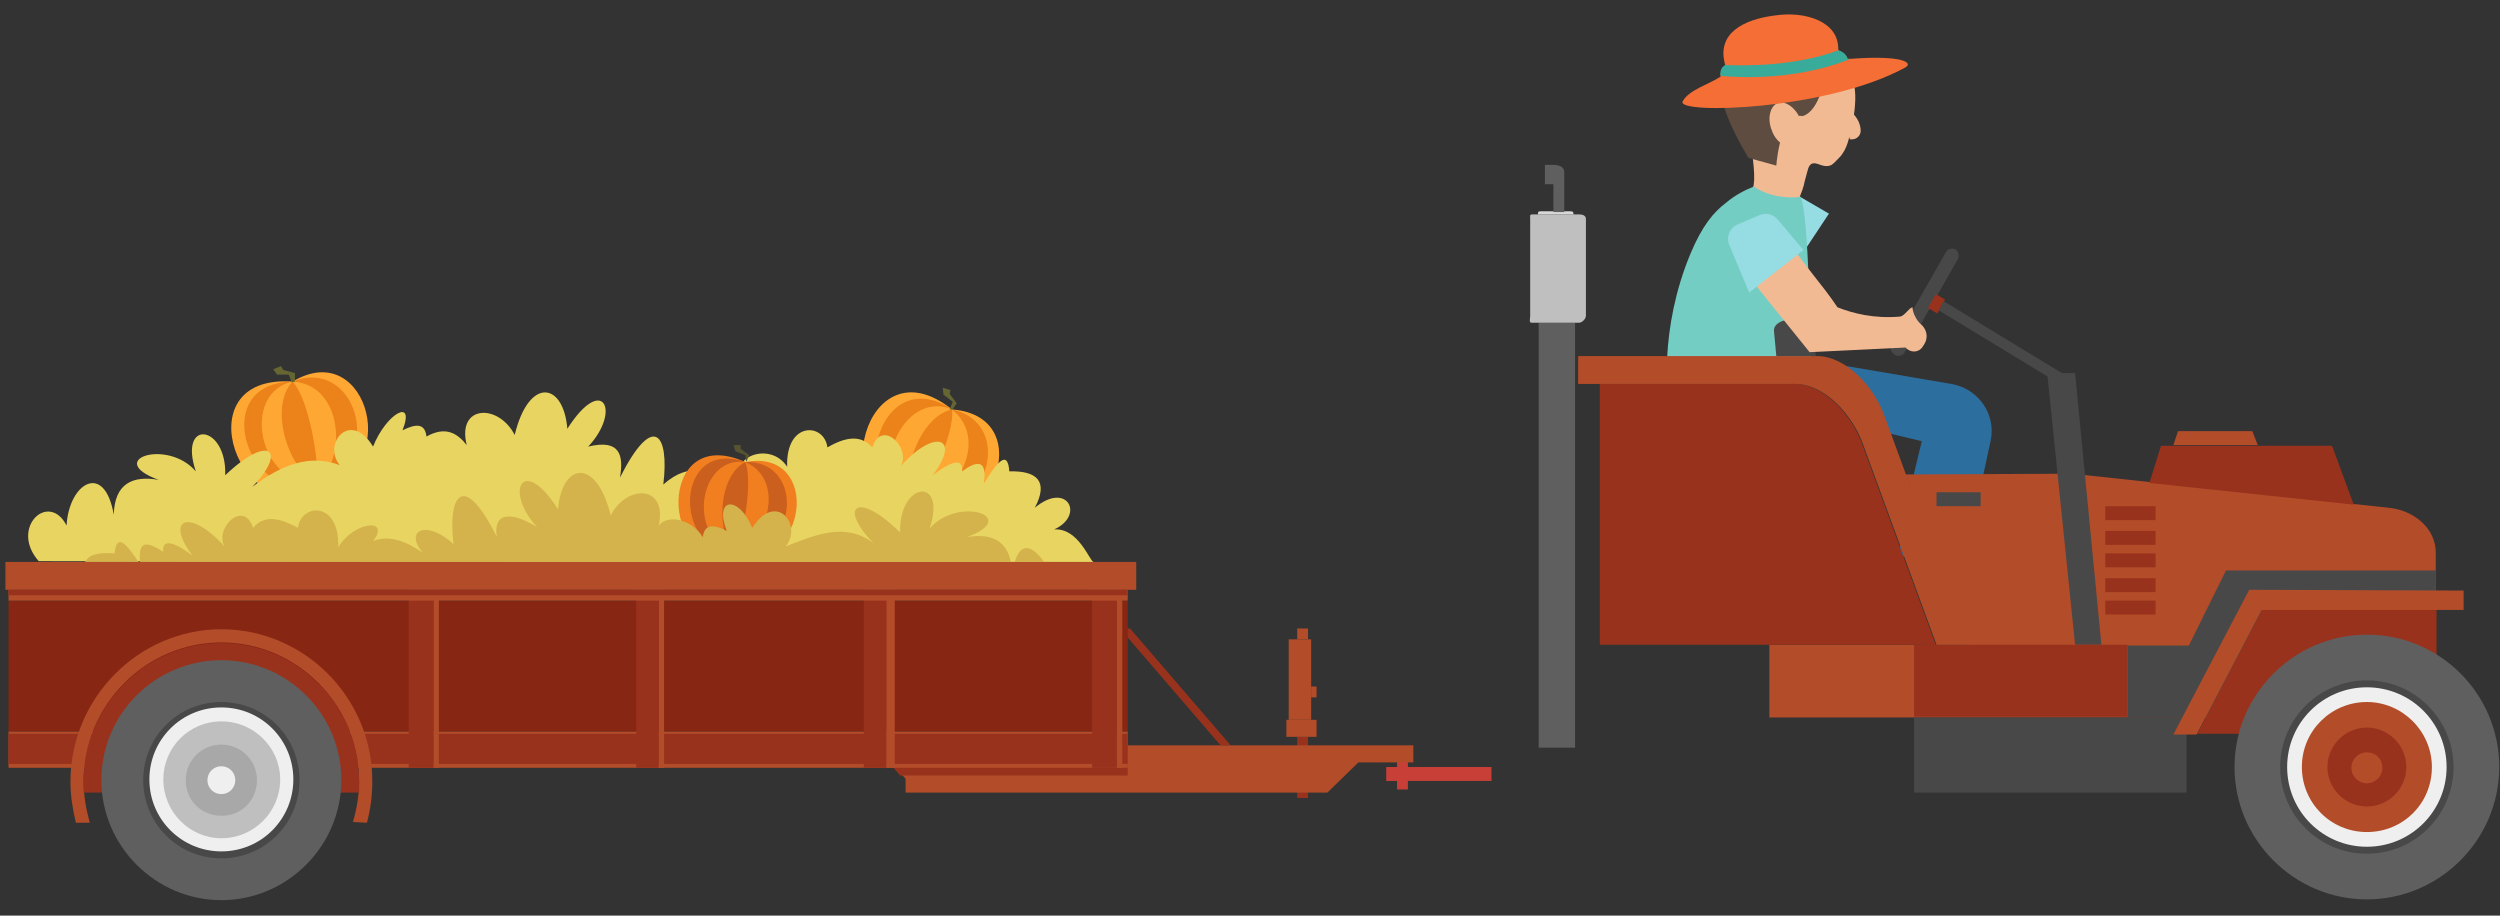 <?xml version="1.0" encoding="utf-8"?>
<!-- Generator: Adobe Illustrator 24.1.1, SVG Export Plug-In . SVG Version: 6.00 Build 0)  -->
<svg version="1.1" id="Layer_1" xmlns="http://www.w3.org/2000/svg" xmlns:xlink="http://www.w3.org/1999/xlink" x="0px" y="0px"
	 viewBox="0 0 323 118.3" style="enable-background:new 0 0 323 118.3;" xml:space="preserve">
<rect x="0" y="0" width="323" height="118.3" fill="#333333" stroke="none"/>
<style type="text/css">
	.st0{fill:#95DCE3;}
	.st1{fill:#2C6E9E;}
	.st2{fill:#F2BA93;}
	.st3{fill:#74CDC3;}
	.st4{fill:#5E4C41;}
	.st5{fill:#F46E35;}
	.st6{fill:#39AB9B;}
	.st7{fill-rule:evenodd;clip-rule:evenodd;fill:#484848;}
	.st8{fill-rule:evenodd;clip-rule:evenodd;fill:#99321D;}
	.st9{fill:#C73F37;}
	.st10{fill:#99321D;}
	.st11{fill:#B34C29;}
	.st12{fill-rule:evenodd;clip-rule:evenodd;fill:#B34C29;}
	.st13{fill:#872613;}
	.st14{fill:#484848;}
	.st15{fill:#5F5F5F;}
	.st16{fill-rule:evenodd;clip-rule:evenodd;fill:#BFBFBF;}
	.st17{fill-rule:evenodd;clip-rule:evenodd;fill:#D8D8D8;}
	.st18{fill-rule:evenodd;clip-rule:evenodd;fill:#5F5F5F;}
	.st19{fill-rule:evenodd;clip-rule:evenodd;fill:#EFEFEF;}
	.st20{fill-rule:evenodd;clip-rule:evenodd;fill:#A8A8A8;}
	.st21{fill-rule:evenodd;clip-rule:evenodd;fill:#FFA733;}
	.st22{fill-rule:evenodd;clip-rule:evenodd;fill:#EB821A;}
	.st23{fill-rule:evenodd;clip-rule:evenodd;fill:#666633;}
	.st24{fill-rule:evenodd;clip-rule:evenodd;fill:#E8D460;}
	.st25{fill-rule:evenodd;clip-rule:evenodd;fill:#F17E1F;}
	.st26{fill-rule:evenodd;clip-rule:evenodd;fill:#CA5F1E;}
	.st27{fill-rule:evenodd;clip-rule:evenodd;fill:#585330;}
	.st28{fill-rule:evenodd;clip-rule:evenodd;fill:#D4B24C;}
</style>
<path class="st0" d="M231.4,35l-4.5-5c-0.7-0.8-0.6-2.1,0.2-2.8l2.3-2c0.7-0.6,1.8-0.7,2.6-0.1l4.3,2.5L231.4,35"/>
<path class="st1" d="M237.4,47.1l14.7,2.5c3.5,0.6,5.8,3.9,5.1,7.3l-3.3,15.3c0,0-7.8,0.5-8.4-0.6c-0.6-1.1,2.8-14.6,2.8-14.6
	l-8.8-2.1L237.4,47.1"/>
<path class="st2" d="M239.6,14.3c0.2-1.8,0.2-3.7-0.8-5.2c-1.9-2.9-6.9-3.5-9.9-2c-2.6,1.2-3.5,4.2-3.4,6.9c0,1.2,2.2,10.9,0.5,10.6
	c-0.7-0.1,1,0.9,1,0.9c1,0.4,3.3,0.5,4.3,0.3c0.4-0.1,1.2-0.3,1.2-0.3c0.2-0.5,0.5-1.2,0.7-2.2c0.4-1.4,0.4-1.8,0.8-2.1
	c0.7-0.4,1.4,0.5,2.4,0.2c0.4-0.1,0.7-0.5,1.2-1c1.1-1.1,1.4-2.8,1.6-4.3C239.5,15.5,239.5,14.9,239.6,14.3"/>
<path class="st3" d="M234,46.7l-18.6-0.6c0.2-3.8,1-8.5,3-13.3c1.5-3.6,3-5.4,4.6-6.6c1.3-1.1,2.6-1.7,3.6-2.1
	c1.3,0.9,3,1.4,4.9,1.4c0.4,0,0.7,0,1.1-0.1C233.7,26.8,234,46.7,234,46.7"/>
<path class="st4" d="M229.5,21.4c0.1-1.4,0.8-6.9,3.4-6.4c2.3-0.7,2.9-5.3,2.9-5.3l3-0.5c0,0-5.2-9.9-13.9-2.5
	c-3.5,1.9-3.8,5.7,1,13.7L229.5,21.4"/>
<path class="st2" d="M232.6,15.4c0.6,1.5,0.2,3.1-0.8,3.5c-1,0.4-2.4-0.6-2.9-2.1c-0.6-1.5-0.2-3.1,0.8-3.5
	C230.7,13,232,13.9,232.6,15.4z"/>
<path class="st2" d="M239,18h0.3c0.6,0,1.1-0.5,1.1-1.1c0-0.7-0.3-1.7-1.4-2.6C238.2,15.7,239,18,239,18"/>
<path class="st5" d="M217.4,13.1c0.8-1.5,3.4-2.2,4.9-3.2c0,0,0,0,0-0.1c-0.1-0.4,0.5-1,0.6-1.4l0,0c-1.2-4.1,2.4-5.9,6.4-6.4
	c4-0.6,8.3,0.8,8.2,4.4l0,0c0.3,0.4,1.2,0.8,1.2,1.2c0.1,0,0.2,0,0.4,0c6.7-0.5,8.1,0.5,7.1,1.1C236,14.3,216.5,14.8,217.4,13.1"/>
<path class="st6" d="M239.1,7.6c-0.3,0.1-7,3.1-16.8,2.2c-0.1-0.4,0-1.1,0.6-1.4l0,0c2.4,0.1,9,0.2,14.6-1.9
	c0.8,0.2,1.2,0.8,1.2,1.2C238.8,7.6,239,7.6,239.1,7.6"/>
<path class="st7" d="M244.5,44.7l6.9-12.1c0.2-0.4,0.7-0.6,1.2-0.4c0.4,0.2,0.5,0.7,0.4,1.2l-6.9,12.1c-0.2,0.4-0.7,0.6-1.2,0.4
	C244.3,45.5,244.1,45,244.5,44.7z"/>
<path class="st8" d="M250.3,40.5l1-1.8l-1.2-0.7l-1,1.8L250.3,40.5z"/>
<path class="st7" d="M267.1,50.2l0.6-1.2l-16.6-10.1l-0.6,1.2L267.1,50.2z"/>
<path class="st9" d="M179.1,99.1h13.6v1.8h-13.6V99.1z"/>
<path class="st9" d="M180.5,98.4h1.4v3.6h-1.4V98.4z"/>
<path class="st10" d="M167.6,95.2h1.4v7.9h-1.4V95.2z"/>
<path class="st11" d="M166.2,93h3.9v2.2h-3.9V93z"/>
<path class="st11" d="M166.5,82.6h2.9V93h-2.9V82.6z"/>
<path class="st11" d="M167.6,81.2h1.4v1.4h-1.4V81.2z"/>
<path class="st11" d="M169.4,88.7h0.7v1.4h-0.7V88.7z"/>
<path class="st12" d="M117,102.4h54.5l4-3.9h7.1v-2.2H113l4,4.3V102.4z"/>
<path class="st8" d="M145.7,96.3H113l3.3,3.9h29.4V96.3z"/>
<path class="st8" d="M144.7,81.2h1.3l13,15.1h-1.3L144.7,81.2z"/>
<path class="st11" d="M1.1,94.5h144.6v4.7H1.1V94.5z"/>
<path class="st13" d="M1.1,77.6h144.6v16.9H1.1V77.6z"/>
<path class="st10" d="M1.1,94.8h144.6v3.9H1.1V94.8z"/>
<path class="st11" d="M144.3,76.2h0.7v23h-0.7V76.2z"/>
<path class="st10" d="M141.1,76.2h3.2v23h-3.2V76.2z"/>
<path class="st11" d="M114.5,76.2h1.1v23h-1.1V76.2z"/>
<path class="st10" d="M111.6,76.2h2.9v23h-2.9V76.2z"/>
<path class="st11" d="M85.1,76.2h0.7v23h-0.7V76.2z"/>
<path class="st10" d="M82.2,76.2h2.9v23h-2.9V76.2z"/>
<path class="st11" d="M56,76.2h0.7v23H56V76.2z"/>
<path class="st10" d="M52.8,76.2H56v23h-3.2V76.2z"/>
<path class="st12" d="M314.7,92.7h-86.1v-9.4h25.6l-8-22l21.5-0.1l40.9,4.4c3.2,0.3,6.1,2.6,6.1,5.8V92.7L314.7,92.7z"/>
<path class="st7" d="M268.1,83.3h3.4l-3.4-35.1h-3.6L268.1,83.3z"/>
<path class="st7" d="M314.7,73.7h-27.1l-4.8,9.7h-7.9v9.3h39.8V73.7z"/>
<path class="st14" d="M247.3,92.7h35.2v9.7h-35.2V92.7z"/>
<path class="st15" d="M198.8,41.7h4.7v54.9h-4.7V41.7z"/>
<path class="st16" d="M197.9,27.7h6.1c0.4,0,0.9,0.1,0.9,0.6v12.5c0,0.4-0.5,0.9-0.9,0.9h-6.1c-0.4,0-0.2-0.5-0.2-0.9V28.3
	c0-0.4-0.1-0.6,0.3-0.6H197.9L197.9,27.7z"/>
<path class="st17" d="M203.3,27.7c0-0.4-0.2-0.4-0.4-0.4h-3.8c-0.3,0-0.4,0-0.4,0.4H203.3z"/>
<path class="st18" d="M202.1,27.4h-1.4v-3.6h-1.1v-2.5h1.1c0.6,0,1.4,0.2,1.4,0.9V27.4z"/>
<path class="st8" d="M206.7,83.3h43.4l-9.5-25.9c-1.3-3.7-4.9-7.8-8.8-7.8h-25.1V83.3z"/>
<path class="st8" d="M283.9,94.8l8.4-16.1h22.5v16.1H283.9z"/>
<path class="st18" d="M305.8,82c-9.4,0-17.1,7.7-17.1,17.1s7.7,17.1,17.1,17.1s17.1-7.7,17.1-17.1S315.3,82,305.8,82z"/>
<path class="st7" d="M305.8,87.9c-6.2,0-11.2,5-11.2,11.2s5,11.2,11.2,11.2s11.2-5,11.2-11.2C317,93,312,87.9,305.8,87.9z"/>
<path class="st19" d="M305.8,88.8c-5.7,0-10.3,4.6-10.3,10.3c0,5.7,4.6,10.3,10.3,10.3c5.7,0,10.3-4.6,10.3-10.3
	C316.1,93.4,311.5,88.8,305.8,88.8z"/>
<path class="st12" d="M305.8,90.7c-4.6,0-8.4,3.7-8.4,8.4c0,4.6,3.7,8.4,8.4,8.4s8.4-3.7,8.4-8.4C314.2,94.5,310.4,90.7,305.8,90.7z
	"/>
<path class="st8" d="M305.8,94c-2.8,0-5.1,2.3-5.1,5.1c0,2.8,2.3,5.1,5.1,5.1c2.8,0,5.1-2.3,5.1-5.1S308.6,94,305.8,94z"/>
<path class="st12" d="M305.8,97.2c-1.1,0-2,0.9-2,2s0.9,2,2,2s2-0.9,2-2C307.8,98,306.9,97.2,305.8,97.2z"/>
<path class="st12" d="M47.4,106.3c0.5-1.8,0.7-3.6,0.7-5.4c0-10.8-8.8-19.6-19.5-19.6S9.1,90.2,9.1,101c0,1.8,0.3,3.6,0.7,5.3h1.8
	c-0.5-1.8-0.8-3.6-0.8-5.4c0-9.8,8-17.9,17.8-17.9s17.8,8.1,17.8,17.9c0,1.8-0.3,3.6-0.8,5.3L47.4,106.3L47.4,106.3z"/>
<path class="st8" d="M46.4,102.4c0-0.4,0-1,0-1.4c0-9.8-8-17.9-17.8-17.9S10.8,91.2,10.8,101c0,0.4,0,1,0,1.4H46.4z"/>
<path class="st18" d="M28.6,85.3c-8.5,0-15.5,6.9-15.5,15.5c0,8.5,7,15.5,15.5,15.5s15.5-7,15.5-15.5C44.1,92.2,37.1,85.3,28.6,85.3
	z"/>
<path class="st7" d="M28.6,90.7c-5.6,0-10.1,4.5-10.1,10.1s4.5,10.1,10.1,10.1s10.1-4.5,10.1-10.1S34.2,90.7,28.6,90.7z"/>
<path class="st19" d="M28.6,91.4c-5.2,0-9.3,4.2-9.3,9.3c0,5.2,4.2,9.3,9.3,9.3c5.2,0,9.3-4.2,9.3-9.3
	C37.9,95.6,33.8,91.4,28.6,91.4z"/>
<path class="st16" d="M28.6,93.2c-4.2,0-7.5,3.4-7.5,7.5c0,4.2,3.4,7.6,7.5,7.6c4.2,0,7.6-3.4,7.6-7.6
	C36.2,96.6,32.8,93.2,28.6,93.2z"/>
<path class="st20" d="M28.6,96.2c-2.5,0-4.6,2-4.6,4.6s2,4.6,4.6,4.6s4.6-2,4.6-4.6S31.1,96.2,28.6,96.2z"/>
<path class="st19" d="M28.6,99c-1,0-1.8,0.8-1.8,1.8s0.8,1.8,1.8,1.8s1.8-0.8,1.8-1.8S29.6,99,28.6,99z"/>
<path class="st12" d="M290.6,76.2l-9.8,18.7h3l8.4-16.1h26.1v-2.5L290.6,76.2L290.6,76.2z"/>
<path class="st10" d="M247.3,83.3h27.6v9.3h-27.6L247.3,83.3L247.3,83.3z"/>
<path class="st14" d="M250.2,63.6h5.7v1.8h-5.7V63.6z"/>
<path class="st12" d="M203.9,49.6h28c3.9,0,7.5,4.1,8.8,7.8l9.5,25.9h4.1l-10.8-29.5c-1.3-3.7-4.9-7.8-8.8-7.8h-30.8V49.6z"/>
<path class="st10" d="M272,65.4h6.5v1.8H272V65.4z"/>
<path class="st10" d="M272,68.6h6.5v1.8H272V68.6z"/>
<path class="st10" d="M272,71.5h6.5v1.8H272V71.5z"/>
<path class="st10" d="M272,74.7h6.5v1.8H272V74.7z"/>
<path class="st10" d="M272,77.6h6.5v1.8H272V77.6z"/>
<path class="st8" d="M304.1,65.2l-2.8-7.6h-22.1l-1.5,4.8L304.1,65.2z"/>
<path class="st12" d="M291.7,57.5l-0.7-1.8h-9.6l-0.6,1.8H291.7z"/>
<path class="st7" d="M229.5,46h5.1l-0.2-3.2c-0.1-2.2-5.4-2-5.2,0L229.5,46z"/>
<path class="st11" d="M0.7,72.6h146.1v3.6H0.7V72.6z"/>
<path class="st11" d="M1.1,76.2h144.6v1.4H1.1V76.2z"/>
<path class="st10" d="M1.1,76.2h144.6v0.7H1.1V76.2z"/>
<path class="st21" d="M37.8,49.3c10-6,14.3,12.4,3.2,13.1C31.5,69.4,23.2,48.3,37.8,49.3z"/>
<path class="st22" d="M37.8,49.3c8.1-3.3,12.3,10,3.2,13.1C44.8,59.4,44.4,49.7,37.8,49.3z"/>
<path class="st22" d="M37.8,49.3c2.2,2.4,3.4,10.4,3.2,13.1C37.4,61,34.6,52.7,37.8,49.3z"/>
<path class="st22" d="M37.8,49.3c-6.7,1.4-4.5,13.6,3.2,13.1C32.2,65.7,26.6,49.5,37.8,49.3z"/>
<path class="st23" d="M38.1,49.3v-1.1l-1.5-0.4l-0.3-0.5l-1,0.4l0.5,0.7h1.5l0.4,1L38.1,49.3z"/>
<path class="st21" d="M123,52.9c11.7,0.9,4.6,18.3-5,12.6C106.4,65.8,111.6,43.8,123,52.9z"/>
<path class="st22" d="M123,52.9c8.6,1.9,4.3,15.3-5,12.6C122.9,65.3,128.2,57.1,123,52.9z"/>
<path class="st22" d="M123,52.9c0.4,3.2-3.2,10.5-5,12.6C116,62.3,118.5,53.9,123,52.9z"/>
<path class="st22" d="M123,52.9c-6.3-2.7-11.4,8.5-5,12.6C109,63.1,113.7,46.7,123,52.9z"/>
<path class="st23" d="M123,53l0.6-0.9l-0.9-1.2l0.1-0.5l-1-0.3l0.1,0.9l1.2,0.9l-0.4,1h0.3C123,52.9,123,53,123,53z"/>
<path class="st24" d="M141.3,72.6c-0.5,0-1.9-4.4-5.1-4.2c4-1.8,1.7-6.3-2.5-2.8c1.8-3.4,0.3-4.8-3.3-4.7c-0.2-3-1.7-1-3.3,1.6
	c0.5-3.2-0.9-3-2.8-1.6c0.1-1.6-1-1.6-3.8,0.5c3.7-4.8,0.4-6.2-4.1-1.2c1.3-2.4-2.5-6.1-3.7-2.4c-1.6-1.8-3.7-1.2-5.8,0
	c-0.4-3.2-5.4-3.4-5.2,2.5c-2.3-3.5-7.9-1-5.6,1.9c-2.1-0.8-4.2,0-6.4,1.5c2.4-2.8-0.5-4.2-4-1.1c0.8-6.6-1.3-9.4-5.6-0.9
	c0.5-2.9,0-5-4.1-4c4.3-4.6,1.9-9.5-2.7-2.3c-0.5-6.1-5-6.7-6.8,0.8c-2.1-4.1-7.5-3.9-6.2,1.3c-1.2-1.5-2.7-2.5-5.2-1.1
	c-0.2-1.7-1.3-1.7-3.1-0.8c1.7-4.3-2.1-2.2-3.8,2.1c-2.9-4.8-6.6-0.4-4.3,2.4c-3.9-1.5-7.6,0-11.3,2.8c4.5-4.6,2.3-7-3.5-1.5
	c0.2-6.6-6.1-7.3-3.8-0.5c-3.7-4.3-11.9-1.5-4.8,1.1c-3.4-0.6-5.7,0.5-5.8,4.5c-1.2-6.9-5.8-4.1-6.1,1.4c-2.3-4.5-7.4,0.3-3.6,4.6
	C50.4,72.6,95.8,72.6,141.3,72.6z"/>
<path class="st25" d="M96.3,59.7c10-1.9,8,14.4-1.3,11.7C85.3,74.3,84.7,54.5,96.3,59.7z"/>
<path class="st26" d="M96.3,59.7c7.6-0.3,7.1,11.9-1.3,11.7C99.1,70.1,101.6,62,96.3,59.7z"/>
<path class="st26" d="M96.3,59.7c1,2.7-0.3,9.5-1.3,11.7C92.5,69.1,92.7,61.5,96.3,59.7z"/>
<path class="st26" d="M96.3,59.7c-6-0.9-7.7,9.8-1.3,11.7C86.9,71.4,87.1,56.5,96.3,59.7z"/>
<path class="st27" d="M96.4,59.7l0.4-0.9L95.7,58v-0.5h-0.9l0.2,0.8l1.3,0.5L96.4,59.7L96.4,59.7z"/>
<path class="st28" d="M11,72.6h6.9c-1.5-2.2-2.8-3.9-3.1-1.1C12.9,71.4,11.6,71.5,11,72.6z M18.1,72.6h112.5
	c-0.6-2.9-2.7-3.7-5.7-3.2c7.1-2.6-1.1-5.4-4.8-1.1c2.3-6.8-4-6.1-3.8,0.5c-5.7-5.6-8-3.2-3.4,1.4c-3.7-2.8-7.5-1.1-11.4,0.4
	c2.3-2.8-1.3-7.2-4.3-2.4c-1.8-4.3-5-3.9-3.3,0.4c-1.7-0.9-2.9-0.9-3.1,0.8c-1.4-2.3-4.5-3-5.7-1.5c1.2-5.2-4.1-5.4-6.2-1.3
	c-1.8-7.5-6.3-6.9-6.8-0.8c-4.6-7.2-7-2.3-2.7,2.3c-3.8-2.3-5.7-1.6-5.2,1.3c-4.2-8.5-6.4-5.7-5.6,0.9c-3.5-3.2-6.4-1.8-4,1.1
	c-2.2-1.5-4.3-2.3-6.4-1.5c2.3-2.9-2.3-2.7-4.5,0.8c0.2-6-4.8-5.7-5.2-2.5c-2.2-1.2-4.3-1.8-5.8,0c-1.2-3.7-5,0-3.7,2.4
	c-4.5-5-7.8-3.6-4.1,1.2c-2.8-2.1-4-2-3.8-0.5C19.1,70,17.8,69.7,18.1,72.6z M131.1,72.6h3.8C133.6,70.8,132,69.7,131.1,72.6z"/>
<path class="st2" d="M247.1,39.7c-0.5,0.1-1,1.1-1.6,1.2c-3.3,0.3-6.1-0.4-8.1-1.2c-2-3-4.4-5.5-6.3-8.6l-5.6,4.1l8.3,10.3l12.4-0.6
	c0.6,0.7,1.7,0.7,2.2-0.1l0.2-0.3c0.5-0.8,0.4-1.7-0.2-2.4c-0.2-0.2-0.6-0.5-0.9-1.1C247.2,40.5,247.1,40,247.1,39.7"/>
<path class="st0" d="M226,37.8l-2.6-6.2c-0.4-1,0.1-2.2,1.1-2.6l2.8-1.2c0.9-0.4,1.9-0.1,2.5,0.7l3.2,3.8L226,37.8"/>
</svg>
